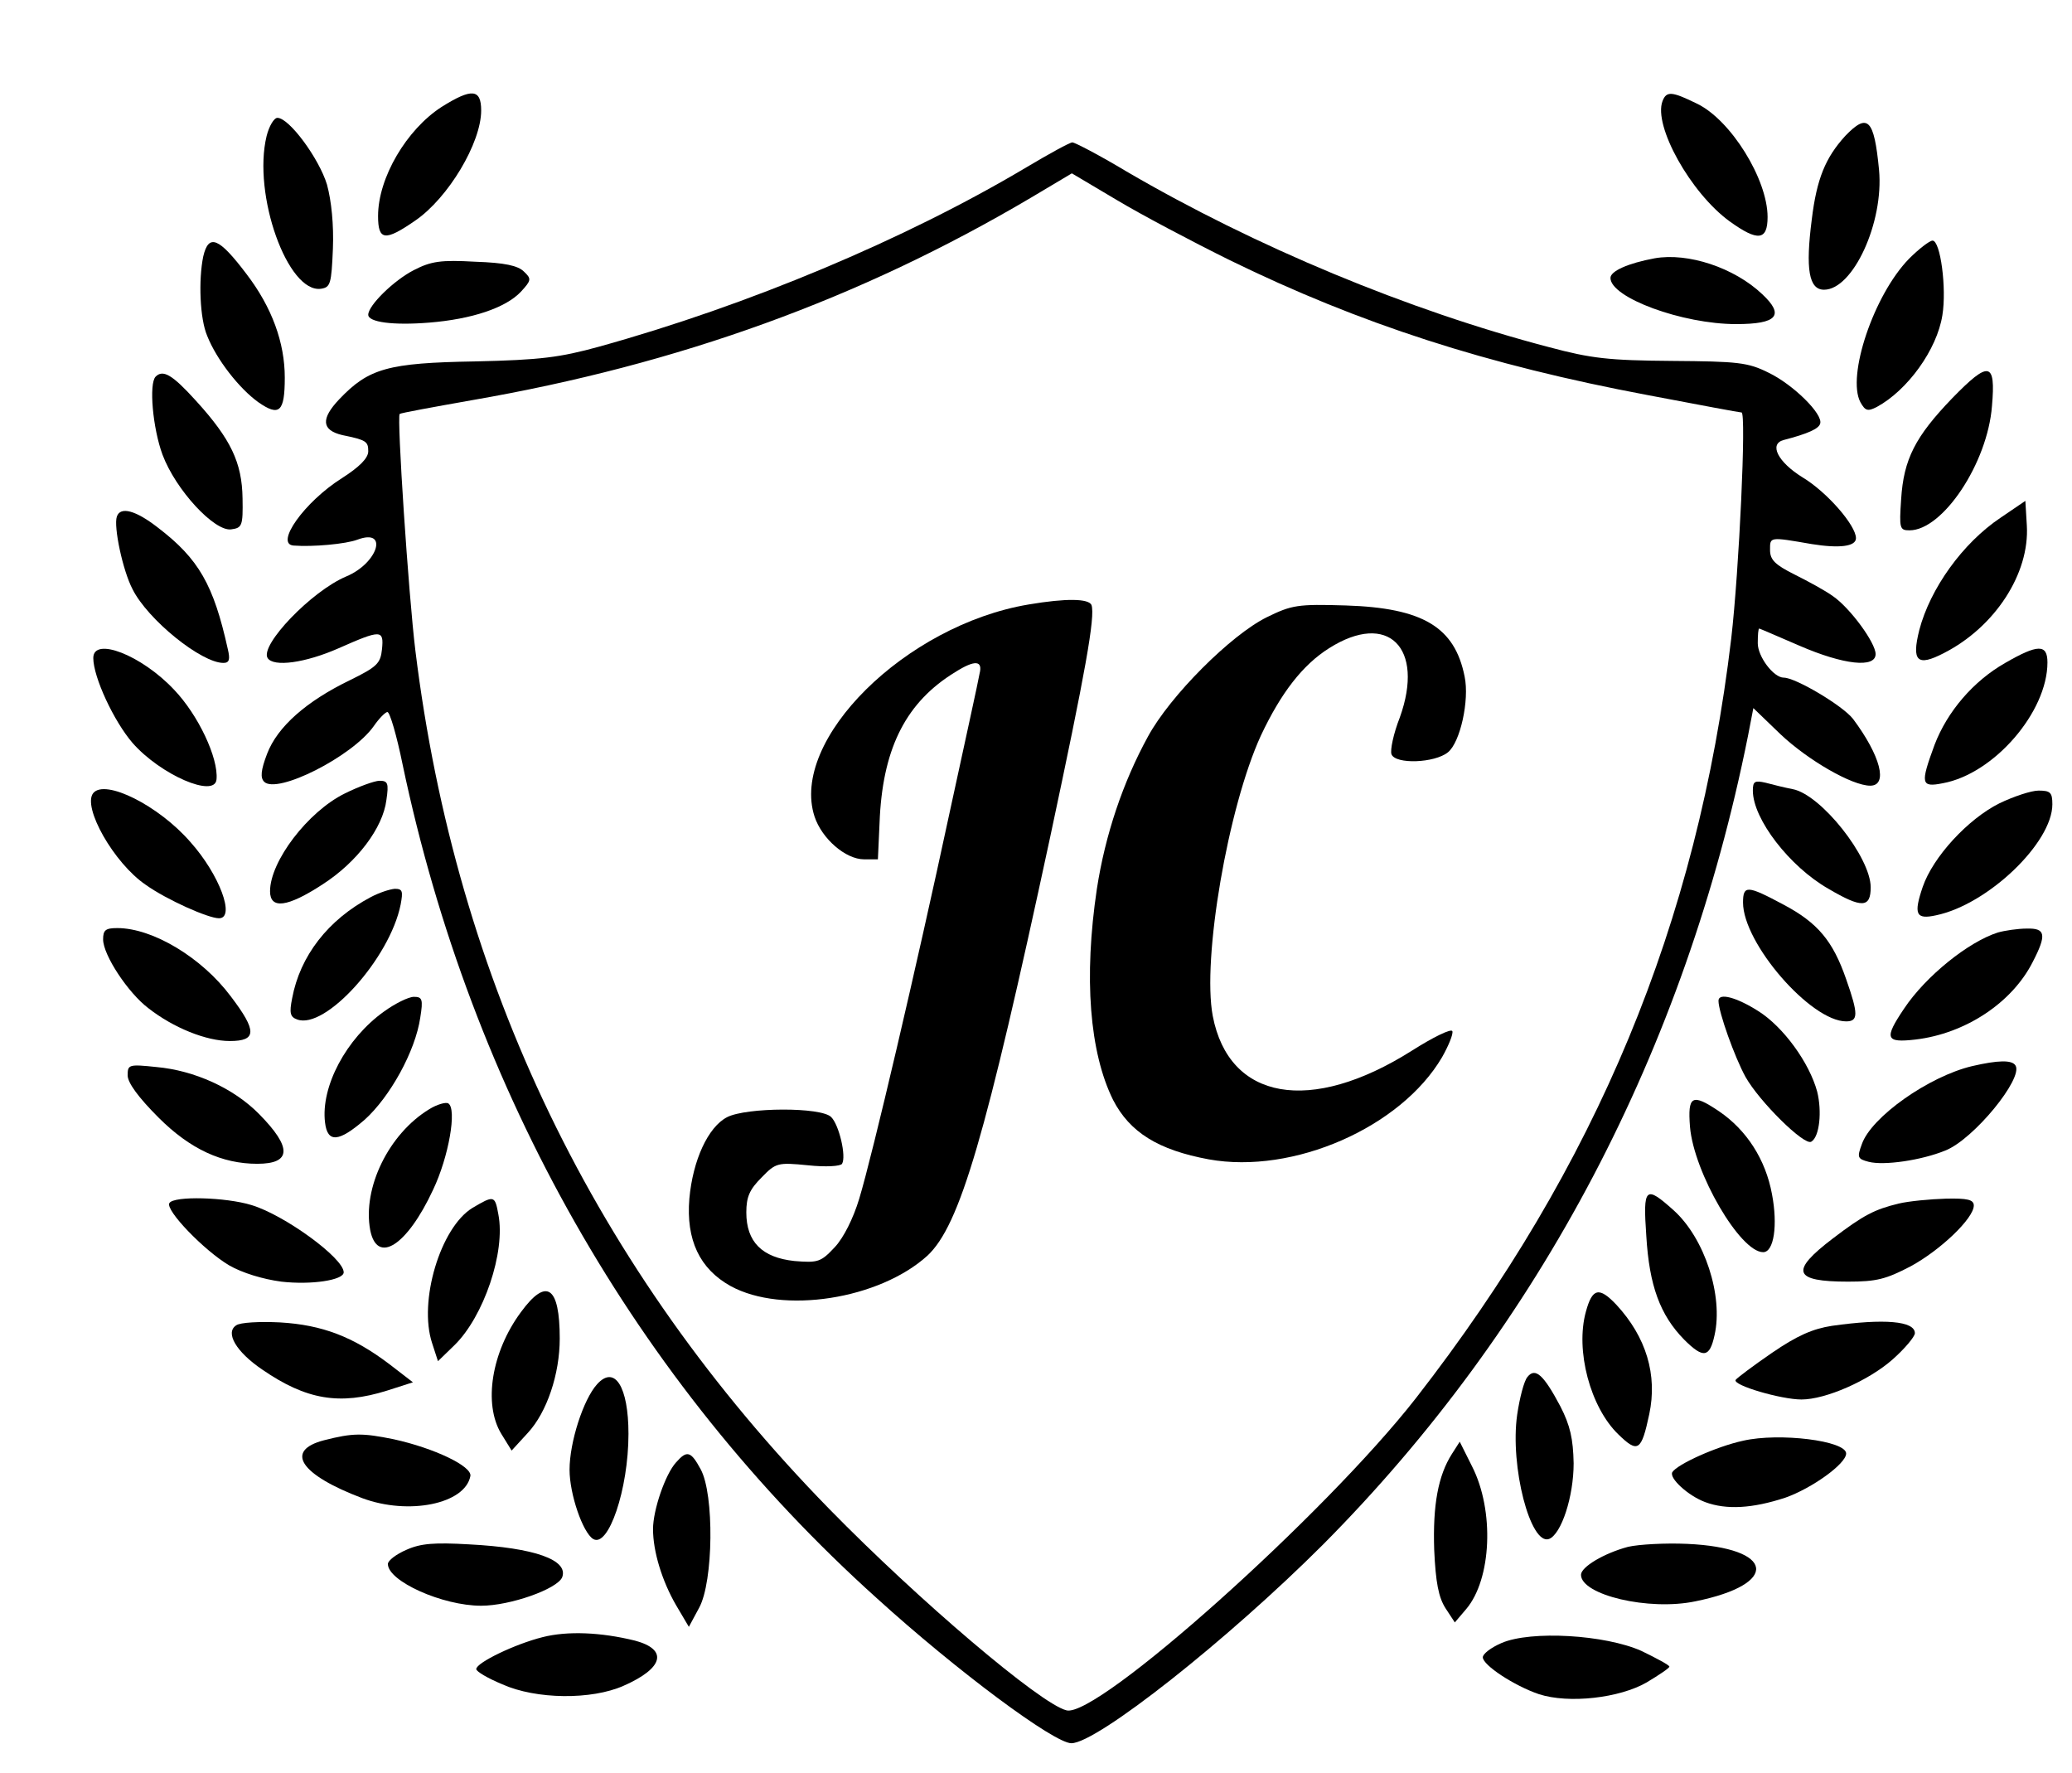 <?xml version="1.0" standalone="no"?>
<!DOCTYPE svg PUBLIC "-//W3C//DTD SVG 20010904//EN"
 "http://www.w3.org/TR/2001/REC-SVG-20010904/DTD/svg10.dtd">
<svg version="1.0" xmlns="http://www.w3.org/2000/svg"
 width="422pt" height="361pt" viewBox="0 0 422 361"
 preserveAspectRatio="xMidYMid meet">

<g transform="translate(0,361) scale(0.1,-0.1)"
fill="#000000" stroke="none">
<path d="M899 3392 c-71 -46 -129 -144 -129 -222 0 -50 14 -52 76 -9 67 46
134 158 134 224 0 44 -19 46 -81 7z"/>
<path d="M3386 3404 c-19 -50 57 -187 137 -245 57 -41 77 -39 77 9 0 77 -75
198 -144 231 -51 25 -62 26 -70 5z"/>
<path d="M543 3333 c-29 -119 43 -321 111 -311 19 3 21 10 24 81 2 49 -3 98
-12 131 -16 53 -77 136 -101 136 -7 0 -17 -17 -22 -37z"/>
<path d="M3758 3333 c-40 -44 -58 -87 -68 -170 -13 -101 -6 -143 25 -143 59 0
122 137 112 244 -10 104 -23 117 -69 69z"/>
<path d="M2090 3269 c-247 -147 -567 -281 -870 -365 -80 -22 -119 -27 -252
-30 -178 -3 -217 -14 -277 -77 -38 -40 -36 -63 6 -73 49 -10 53 -13 53 -33 0
-14 -18 -32 -54 -55 -76 -48 -137 -134 -98 -137 39 -3 106 3 130 12 64 24 42
-48 -23 -75 -71 -30 -176 -140 -160 -166 12 -19 77 -10 145 20 86 38 92 38 88
-2 -3 -29 -10 -36 -65 -63 -89 -43 -148 -95 -169 -150 -13 -34 -14 -49 -6 -57
26 -26 179 51 223 113 11 16 24 29 28 29 5 0 19 -48 31 -107 140 -666 475
-1256 965 -1697 164 -149 362 -296 397 -296 52 0 318 210 513 405 441 444 737
1007 865 1646 l11 57 55 -53 c56 -53 146 -105 183 -105 37 0 21 61 -35 136
-21 27 -117 84 -141 84 -21 0 -53 43 -53 70 0 17 1 30 3 30 1 0 38 -16 82 -35
90 -39 155 -46 155 -17 0 23 -52 94 -87 118 -15 11 -50 30 -78 44 -40 20 -50
30 -50 50 0 27 -2 27 85 12 56 -9 90 -5 90 12 0 26 -59 94 -109 124 -50 31
-69 68 -38 76 50 13 71 23 74 33 7 19 -55 80 -105 104 -42 21 -62 23 -197 24
-129 1 -164 5 -250 28 -287 75 -599 205 -861 358 -55 33 -105 59 -110 59 -5 0
-47 -23 -94 -51z m415 -189 c264 -129 522 -213 853 -275 100 -19 185 -35 189
-35 10 0 -5 -322 -21 -460 -69 -581 -274 -1074 -642 -1547 -184 -236 -650
-653 -712 -636 -53 13 -301 224 -483 410 -478 489 -760 1074 -843 1748 -14
114 -38 476 -32 482 2 2 68 14 147 28 422 73 791 207 1138 412 l84 50 91 -54
c50 -30 154 -85 231 -123z"/>
<path d="M2095 2379 c-251 -42 -487 -276 -436 -432 15 -45 63 -87 101 -87 l28
0 4 88 c8 142 55 233 153 293 41 26 57 24 50 -3 -2 -13 -30 -140 -61 -283 -68
-317 -157 -697 -184 -786 -12 -40 -32 -80 -50 -99 -28 -30 -34 -32 -82 -28
-66 7 -98 39 -98 99 0 32 7 47 31 71 29 30 33 31 94 25 37 -4 67 -2 70 3 9 15
-6 79 -22 95 -20 21 -173 20 -212 0 -39 -20 -70 -88 -77 -166 -7 -84 21 -143
84 -178 106 -58 303 -27 401 62 66 62 118 239 250 853 72 337 92 449 84 472
-6 13 -51 14 -128 1z"/>
<path d="M2580 2353 c-73 -36 -197 -160 -242 -243 -51 -93 -87 -200 -104 -310
-27 -181 -15 -333 33 -430 34 -66 92 -102 195 -121 172 -31 391 65 475 208 13
23 23 47 21 53 -2 6 -39 -12 -83 -40 -206 -130 -372 -101 -405 71 -22 116 31
425 98 571 41 87 85 144 139 178 120 76 195 1 144 -141 -13 -33 -20 -67 -17
-75 8 -21 88 -18 115 4 25 20 44 106 34 154 -20 101 -85 140 -242 145 -98 3
-110 1 -161 -24z"/>
<path d="M414 3088 c-10 -48 -7 -127 8 -162 19 -48 65 -107 104 -135 43 -30
54 -20 54 50 0 71 -26 143 -78 211 -56 74 -77 83 -88 36z"/>
<path d="M3888 3083 c-72 -74 -127 -239 -99 -292 10 -18 15 -19 33 -10 63 34
123 117 134 187 9 55 -4 152 -20 152 -6 0 -28 -17 -48 -37z"/>
<path d="M3370 3084 c-54 -10 -90 -26 -90 -40 0 -40 146 -94 256 -94 84 0 99
18 53 61 -57 54 -151 85 -219 73z"/>
<path d="M843 3060 c-41 -21 -93 -72 -93 -91 0 -15 50 -22 124 -16 87 7 156
30 187 63 21 23 22 26 6 41 -12 12 -39 18 -99 20 -70 4 -90 1 -125 -17z"/>
<path d="M3976 2799 c-75 -78 -99 -124 -104 -206 -4 -59 -3 -63 17 -63 68 0
159 137 168 253 8 91 -6 93 -81 16z"/>
<path d="M317 2843 c-14 -14 -6 -105 14 -159 27 -72 106 -157 140 -152 22 3
24 7 23 63 -1 73 -24 121 -95 199 -48 53 -67 64 -82 49z"/>
<path d="M4075 2556 c-78 -52 -144 -145 -166 -229 -16 -64 -4 -75 50 -47 104
53 175 162 169 260 l-3 50 -50 -34z"/>
<path d="M238 2558 c-7 -20 12 -110 32 -148 31 -62 140 -150 185 -150 12 0 14
7 9 28 -29 131 -59 184 -143 248 -45 35 -76 43 -83 22z"/>
<path d="M190 2270 c0 -39 42 -129 80 -173 57 -65 168 -113 171 -74 4 43 -37
131 -87 183 -66 70 -164 108 -164 64z"/>
<path d="M4084 2260 c-65 -37 -118 -99 -144 -167 -29 -79 -28 -87 17 -78 104
19 213 145 213 246 0 38 -20 37 -86 -1z"/>
<path d="M702 1994 c-75 -37 -152 -138 -152 -199 0 -37 35 -33 107 14 70 45
123 115 130 172 5 34 3 39 -14 39 -10 0 -43 -12 -71 -26z"/>
<path d="M3570 2000 c0 -58 75 -155 154 -200 68 -40 86 -39 86 3 0 61 -101
189 -159 200 -16 3 -40 9 -55 13 -22 5 -26 3 -26 -16z"/>
<path d="M190 1995 c-23 -28 42 -143 107 -187 42 -30 127 -68 149 -68 34 0 1
89 -58 155 -65 75 -174 129 -198 100z"/>
<path d="M4072 1974 c-64 -32 -135 -109 -156 -170 -19 -56 -14 -67 27 -58 106
22 237 148 237 226 0 24 -4 28 -28 28 -15 0 -51 -12 -80 -26z"/>
<path d="M755 1783 c-87 -46 -144 -120 -160 -206 -6 -30 -4 -38 10 -43 57 -22
189 124 211 234 5 27 4 32 -12 32 -11 -1 -32 -8 -49 -17z"/>
<path d="M3550 1772 c0 -83 138 -242 210 -242 25 0 25 15 0 86 -27 78 -58 115
-128 152 -73 39 -82 40 -82 4z"/>
<path d="M210 1697 c0 -32 51 -109 92 -140 51 -40 118 -67 166 -67 55 0 56 20
2 91 -59 79 -159 139 -231 139 -24 0 -29 -4 -29 -23z"/>
<path d="M4069 1711 c-60 -19 -147 -89 -191 -155 -41 -61 -38 -70 23 -63 102
12 197 75 239 158 29 56 26 69 -12 68 -18 0 -45 -4 -59 -8z"/>
<path d="M782 1550 c-77 -55 -129 -153 -120 -226 5 -42 28 -40 81 6 51 46 103
139 113 208 6 37 4 42 -13 42 -11 0 -39 -14 -61 -30z"/>
<path d="M3500 1572 c0 -23 33 -115 55 -155 28 -50 120 -141 134 -132 17 10
22 62 12 102 -16 59 -69 132 -120 164 -44 28 -81 38 -81 21z"/>
<path d="M4017 1439 c-89 -21 -206 -104 -225 -159 -10 -27 -9 -30 14 -36 31
-8 107 3 156 23 58 23 159 147 143 173 -7 12 -36 11 -88 -1z"/>
<path d="M260 1420 c0 -15 22 -45 63 -86 64 -64 129 -94 201 -94 70 0 71 33 4
101 -52 53 -132 89 -209 96 -57 6 -59 5 -59 -17z"/>
<path d="M874 1351 c-82 -50 -136 -160 -120 -246 14 -71 75 -32 128 82 32 67
49 165 31 176 -5 3 -23 -2 -39 -12z"/>
<path d="M3442 1315 c8 -93 102 -255 149 -255 22 0 30 55 18 118 -13 71 -52
131 -108 169 -55 37 -64 32 -59 -32z"/>
<path d="M3353 1093 c6 -101 28 -161 77 -211 39 -39 52 -37 62 9 18 80 -20
197 -83 254 -58 52 -63 48 -56 -52z"/>
<path d="M345 1160 c-9 -14 71 -97 122 -127 26 -15 68 -28 106 -33 61 -7 127
3 127 19 0 29 -121 117 -188 137 -52 16 -158 19 -167 4z"/>
<path d="M962 1150 c-65 -40 -110 -190 -82 -275 l12 -37 34 33 c59 58 104 189
89 266 -7 39 -9 39 -53 13z"/>
<path d="M3867 1159 c-49 -12 -71 -23 -134 -71 -88 -67 -81 -88 31 -88 58 0
77 5 127 31 61 33 129 98 129 124 0 12 -13 15 -57 14 -32 -1 -75 -5 -96 -10z"/>
<path d="M1061 938 c-60 -81 -77 -187 -40 -248 l21 -34 33 36 c39 42 65 120
65 192 0 107 -27 125 -79 54z"/>
<path d="M3230 939 c-22 -79 9 -195 66 -250 40 -39 47 -34 63 41 17 80 -6 157
-67 223 -35 37 -49 34 -62 -14z"/>
<path d="M481 911 c-23 -15 0 -54 53 -90 90 -62 158 -73 254 -43 l53 17 -48
37 c-74 56 -137 80 -223 85 -41 2 -81 0 -89 -6z"/>
<path d="M3731 910 c-39 -6 -71 -20 -122 -55 -38 -26 -71 -51 -74 -55 -7 -11
93 -40 134 -40 49 0 136 38 185 81 25 22 46 47 46 54 0 25 -63 30 -169 15z"/>
<path d="M3111 806 c-7 -8 -16 -43 -21 -77 -15 -105 27 -267 65 -253 25 10 50
86 50 154 -1 50 -7 77 -27 116 -34 64 -51 80 -67 60z"/>
<path d="M1216 791 c-28 -31 -56 -118 -56 -174 0 -50 27 -128 48 -141 31 -19
72 101 72 214 0 96 -28 141 -64 101z"/>
<path d="M660 677 c-81 -21 -49 -70 78 -118 94 -35 209 -12 220 45 4 20 -74
57 -156 75 -64 13 -83 13 -142 -2z"/>
<path d="M3550 676 c-55 -12 -134 -48 -144 -64 -7 -12 32 -48 67 -61 43 -16
96 -13 163 9 54 19 124 69 124 90 0 26 -136 43 -210 26z"/>
<path d="M2957 649 c-28 -44 -39 -104 -36 -195 3 -67 9 -97 23 -119 l19 -29
23 27 c52 61 58 201 12 291 l-25 50 -16 -25z"/>
<path d="M1377 632 c-22 -24 -47 -97 -47 -136 0 -45 18 -105 47 -155 l26 -44
21 39 c29 53 31 231 3 282 -20 37 -28 39 -50 14z"/>
<path d="M828 454 c-21 -9 -38 -22 -38 -29 0 -35 111 -85 190 -85 59 0 155 34
165 58 13 35 -55 60 -190 67 -70 4 -98 2 -127 -11z"/>
<path d="M3316 460 c-49 -13 -96 -41 -96 -57 0 -41 138 -74 233 -54 173 35
162 109 -17 117 -44 2 -98 -1 -120 -6z"/>
<path d="M1105 276 c-56 -14 -135 -52 -135 -65 0 -5 24 -19 53 -31 69 -31 182
-32 247 -3 82 36 91 74 23 92 -69 17 -137 20 -188 7z"/>
<path d="M3058 264 c-21 -9 -38 -22 -38 -29 0 -16 64 -58 114 -75 61 -20 165
-8 220 24 25 15 46 29 46 32 0 3 -26 17 -57 32 -74 33 -225 42 -285 16z"/>
</g>
</svg>
